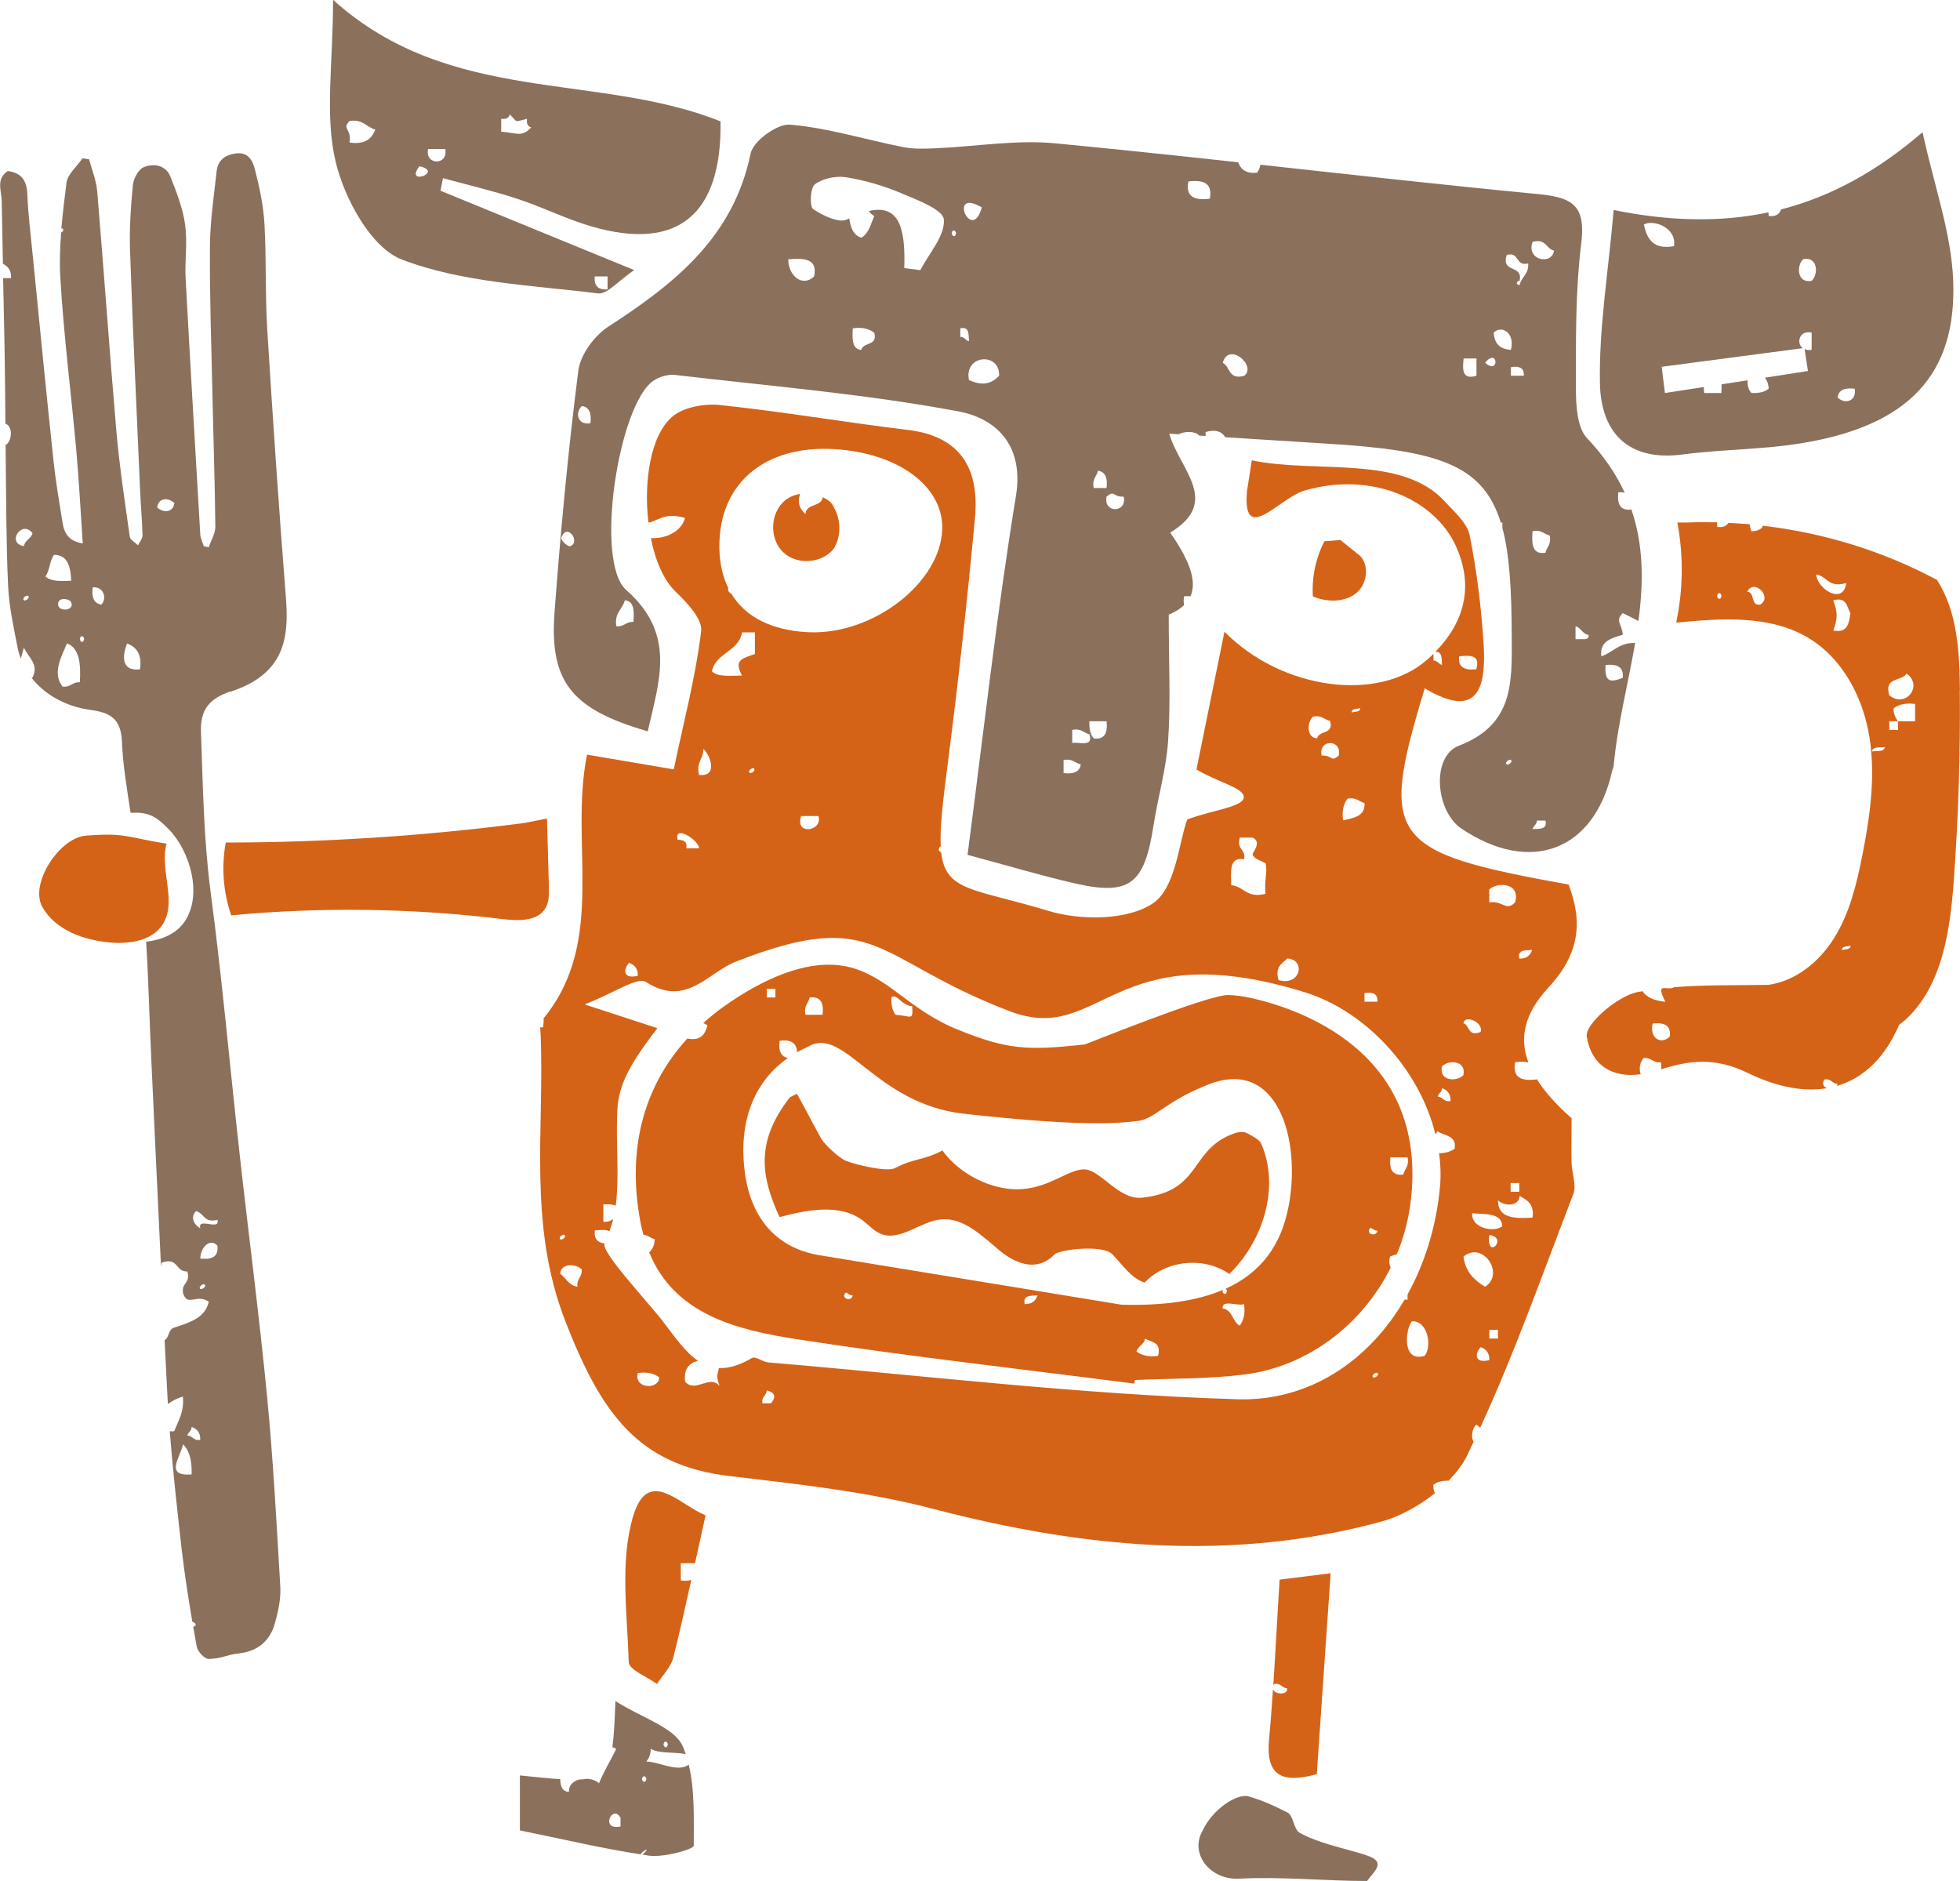 <svg width="198" height="190" viewBox="0 0 198 190" fill="none" xmlns="http://www.w3.org/2000/svg">
<g clip-path="url(#clip0_211_2707)">
<path d="M84.256 55.378C85.098 53.961 84.936 52.004 83.881 50.739L84.398 51.29C84.084 50.811 83.627 50.464 83.12 50.219C82.978 51.239 81.425 50.831 81.365 51.922C80.644 51.27 80.583 50.587 80.827 49.893C80.258 49.985 79.721 50.199 79.274 50.576C77.783 51.83 77.702 54.41 79.102 55.766C80.502 57.121 83.069 56.928 84.256 55.388V55.378Z" fill="#D46318"/>
<path d="M121.464 184.953C120.165 187.288 122.275 189.918 125.177 189.765C129.439 189.541 133.782 190 138.104 190C138.814 189.042 139.788 188.277 138.642 187.655C137.495 187.033 133.518 186.401 131.286 185.127C130.677 184.78 130.677 183.404 130.068 183.088C128.79 182.425 127.481 181.844 126.141 181.457C124.964 181.12 122.478 182.751 121.474 184.943L121.464 184.953Z" fill="#8B705C"/>
<path d="M65.294 177.95C65.527 177.603 65.751 177.246 65.73 176.645C66.573 177.165 68.155 176.941 69.272 177.185C69.18 176.93 69.099 176.665 68.987 176.421C68.145 174.484 64.939 173.586 62.169 171.823C62.098 173.811 62.027 175.32 61.864 176.482C61.986 176.523 62.118 176.574 62.25 176.645C61.692 177.838 61.002 178.888 60.515 180.132C60.221 179.846 59.764 179.703 59.308 179.673C59.064 179.714 58.79 179.744 58.486 179.754C57.897 179.928 57.431 180.335 57.471 180.998C56.781 180.967 56.619 180.407 56.588 179.714C55.472 179.642 54.143 179.51 52.52 179.336V184.892C56.954 185.79 60.83 186.717 64.716 187.309C64.756 187.247 64.797 187.186 64.858 187.105C65.659 186.524 65.264 187.013 64.919 187.339C65.132 187.37 65.345 187.411 65.558 187.441C67.06 187.645 70.083 186.799 70.083 186.432C70.083 183.72 70.195 180.825 69.576 178.245C68.521 179.092 66.451 177.909 65.284 177.94L65.294 177.95ZM67.465 176.207C67.384 176.706 67.029 176.451 67.029 176.207C67.11 175.707 67.465 175.962 67.465 176.207ZM62.686 184.495C60.566 184.933 61.885 182.17 62.686 183.618V184.495ZM64.858 179.703C64.939 179.204 65.294 179.459 65.294 179.703C65.213 180.203 64.858 179.948 64.858 179.703Z" fill="#8B705C"/>
<path d="M63.993 153.044C62.593 157.632 63.364 162.933 63.517 167.908C63.537 168.662 65.374 169.366 66.368 170.1C66.936 169.213 67.778 168.387 68.022 167.419C68.661 164.87 69.239 162.291 69.838 159.579C69.564 159.681 69.209 159.701 68.773 159.64V157.897H70.213C70.558 156.347 70.903 154.747 71.279 153.054C68.752 152.106 65.516 148.1 63.993 153.054V153.044Z" fill="#D46318"/>
<path d="M133.022 179.214C133.489 172.373 133.945 165.848 134.422 158.916C132.474 159.161 130.688 159.375 129.268 159.558C129.024 163.341 128.852 166.858 128.628 170.283C128.649 170.222 128.679 170.161 128.72 170.1C129.42 169.977 129.471 170.507 130.019 170.538C130.161 171.221 128.77 171.211 128.598 170.62C128.486 172.312 128.365 173.984 128.202 175.656C127.867 179.265 129.349 180.213 133.012 179.214H133.022Z" fill="#D46318"/>
<path d="M137.061 55.877L135.407 54.542C134.869 54.583 134.331 54.634 133.793 54.675C132.911 56.377 132.505 58.334 132.627 60.251C134.057 60.842 135.843 60.873 137.04 59.884C138.238 58.885 138.37 56.703 137.061 55.877Z" fill="#D46318"/>
<path d="M169.975 45.907C174.014 45.377 178.133 45.418 182.141 44.745C192.754 42.971 197.696 37.874 197.31 28.301C197.118 23.519 195.403 18.809 194.216 13.355C189.609 17.321 184.931 19.87 179.919 21.154C179.767 21.644 179.391 21.898 178.671 21.817C178.661 21.684 178.651 21.562 178.651 21.45C173.831 22.469 168.697 22.367 163.015 21.215C162.457 27.587 161.523 33.143 161.625 38.689C161.706 43.603 164.395 46.641 169.975 45.907ZM187.367 39.27C187.57 40.626 186.271 40.83 185.632 40.137C185.743 39.372 186.382 39.138 187.367 39.27ZM182.151 26.18C183.653 25.874 183.714 27.709 183.024 28.362C181.522 28.668 181.472 26.833 182.151 26.18ZM182.101 35.172C181.451 34.662 181.745 33.327 183.014 33.592V35.335C182.72 35.396 182.496 35.345 182.304 35.264L182.638 37.476C181.187 37.7 179.747 37.925 178.296 38.149C178.509 38.434 178.651 38.791 178.671 39.26C178.285 39.597 177.687 39.729 176.936 39.699C176.611 39.362 176.5 38.883 176.55 38.414C175.668 38.547 174.795 38.689 173.912 38.822C173.922 39.097 173.912 39.393 173.892 39.699H172.157C172.127 39.484 172.116 39.291 172.116 39.097C170.807 39.301 169.499 39.505 168.19 39.699L167.865 37.048C172.614 36.426 177.352 35.794 182.101 35.172ZM169.113 24.865C166.992 25.242 166.373 24.121 166.069 22.683C166.911 22.153 169.387 22.898 169.113 24.865Z" fill="#8B705C"/>
<path d="M197.991 69.702C197.95 65.858 197.747 61.801 195.677 58.579C190.228 55.663 184.222 53.818 178.093 53.105C177.992 53.41 177.657 53.635 176.936 53.665C176.825 53.39 176.774 53.166 176.754 52.952C176.033 52.891 175.323 52.86 174.603 52.819C174.41 53.135 174.045 53.298 173.466 53.227V52.758C172.441 52.738 171.407 52.738 170.382 52.778H169.448C170.077 56.122 170.037 59.578 169.327 62.892C173.903 62.453 178.834 62.086 182.761 64.482C186.18 66.572 188.209 70.477 188.848 74.442C189.488 78.408 188.909 82.476 188.128 86.421C187.56 89.296 186.86 92.202 185.317 94.699C183.836 97.115 181.431 99.093 178.641 99.481C175.475 99.542 172.269 99.46 169.134 99.715C168.829 99.899 168.454 99.817 168.17 99.807C168.089 99.807 168.007 99.827 167.926 99.838C167.733 99.919 167.754 100.225 168.231 101.193C167.216 101.081 166.374 100.796 165.927 100.123C165.765 100.154 165.593 100.174 165.43 100.205C163.391 100.612 160.093 103.457 160.296 104.711C160.773 107.647 162.894 108.901 165.745 108.513C165.552 107.963 165.653 107.28 166.059 106.862C166.841 106.811 166.972 107.392 167.794 107.3C167.835 107.575 167.835 107.81 167.815 108.014C170.635 107.117 173.202 106.75 176.581 108.391C179.544 109.818 182.223 110.308 184.556 109.92C184.232 109.788 184.019 109.492 184.303 109.043C185.003 108.921 185.054 109.451 185.602 109.482C185.622 109.563 185.602 109.624 185.591 109.686C188.29 108.89 190.441 106.801 191.852 103.518C192.045 103.375 192.237 103.222 192.42 103.069C196.205 99.644 196.996 94.057 197.372 88.96C197.838 82.557 198.041 76.135 197.98 69.712L197.991 69.702ZM173.466 60.2C173.547 59.701 173.903 59.956 173.903 60.2C173.821 60.7 173.466 60.445 173.466 60.2ZM177.809 61.077C176.805 61.209 177.322 59.813 176.51 59.772C177.19 58.386 179.118 60.322 177.809 61.077ZM183.461 58.029C184.597 58.192 184.678 59.425 186.505 58.895C186.231 61.128 183.623 59.558 183.461 58.029ZM185.196 63.697C185.652 62.463 185.652 61.882 185.196 60.639C186.586 60.261 186.555 61.311 186.931 61.944C186.779 62.953 186.647 63.983 185.196 63.687V63.697ZM168.687 104.69C167.876 105.547 166.597 104.945 166.952 103.385C168.089 103.263 168.819 103.548 168.687 104.69ZM186.068 95.963C186.078 95.535 186.596 95.627 186.941 95.525C186.931 95.953 186.403 95.862 186.068 95.963ZM189.112 75.9C189.183 75.39 189.904 75.533 190.411 75.462C190.34 75.972 189.62 75.829 189.112 75.9ZM192.593 68.05C194.307 69.192 192.552 71.608 190.858 70.232C190.289 68.356 192.095 68.856 192.593 68.05ZM193.465 72.852H191.73V73.729H190.858V72.852H191.73C191.497 72.505 191.274 72.148 191.294 71.547C191.801 71.18 192.461 70.976 193.465 71.109V72.852Z" fill="#D46318"/>
<path d="M55.45 89.632C55.389 87.318 55.318 85.004 55.257 82.68L52.974 83.128C42.97 84.433 32.894 85.096 22.808 85.106C22.352 87.543 22.545 90.112 23.356 92.457C32.488 91.6 41.722 91.733 50.823 92.844C52.406 93.038 54.385 93.068 55.146 91.661C55.47 91.05 55.46 90.326 55.44 89.632H55.45Z" fill="#D46318"/>
<path d="M16.814 85.218C12.755 84.576 12.725 84.087 8.636 84.413C5.977 84.647 2.954 89.296 4.283 91.621C5.602 93.945 8.433 94.964 11.091 95.199C13.049 95.372 15.322 95.056 16.408 93.415C17.94 91.09 16.103 87.91 16.824 85.218H16.814Z" fill="#D46318"/>
<path d="M33.645 -5.91325e-05C33.645 6.474 32.783 11.683 33.919 16.393C34.822 20.114 37.501 25.038 40.606 26.221C46.755 28.566 53.725 28.8 60.392 29.636C61.346 29.759 62.482 28.341 64.065 27.281C57.104 24.427 50.803 21.847 44.502 19.268L44.746 17.994C47.262 18.687 49.819 19.278 52.295 20.094C54.852 20.93 57.287 22.174 59.874 22.908C68.489 25.364 72.923 21.684 72.791 12.264C60.311 7.259 45.476 10.664 33.656 -0.01L33.645 -5.91325e-05ZM35.309 14.405C35.563 13.008 34.488 13.059 35.309 12.223C36.679 12.009 37.004 12.845 37.917 13.09C37.552 14.028 36.852 14.629 35.309 14.395V14.405ZM61.376 27.923V29.228C60.432 29.31 59.996 28.872 60.077 27.923H61.376ZM42.371 16.791C44.918 17.372 40.799 18.85 42.371 16.791V16.791ZM43.244 15.047H44.979C45.324 16.73 42.899 16.73 43.244 15.047ZM50.631 13.304V11.999C51.138 12.071 51.402 11.907 51.503 11.561C52.335 12.366 51.848 12.356 53.239 11.999C53.167 12.509 53.33 12.774 53.675 12.866C52.68 13.926 52.133 13.396 50.631 13.304Z" fill="#8B705C"/>
<path d="M165.511 62.749C166.029 58.916 166.069 55.103 164.781 51.402C164.781 51.433 164.781 51.453 164.781 51.473C163.634 51.606 163.36 50.872 163.482 49.73C163.746 49.7 163.949 49.73 164.131 49.771C163.269 47.915 162.051 46.08 160.337 44.276C159.312 43.195 159.2 40.942 159.2 39.23C159.2 34.377 159.139 29.473 159.728 24.671C160.184 21.011 159.129 19.971 155.568 19.625C146.142 18.718 136.726 17.668 127.32 16.638C127.279 16.913 127.188 17.188 126.995 17.443C125.889 17.566 125.351 17.117 125.077 16.393C118.918 15.72 112.749 15.068 106.58 14.476C102.623 14.099 98.575 14.803 94.567 14.976C93.461 15.027 92.324 15.068 91.259 14.864C87.433 14.11 83.659 12.917 79.803 12.591C78.515 12.478 76.09 14.252 75.826 15.506C74.081 23.988 68.125 28.668 61.458 32.99C60.048 33.908 58.638 35.814 58.425 37.425C57.39 45.53 56.629 53.686 56.02 61.842C55.492 68.886 57.765 71.659 65.436 73.871C66.582 68.794 68.348 64.064 63.264 59.599C60.007 56.744 62.493 40.82 66.014 38.455C66.613 38.047 67.506 37.792 68.206 37.874C77.764 38.995 87.383 39.79 96.829 41.554C100.482 42.237 103.485 44.837 102.633 50.087C100.695 61.933 99.376 73.882 97.742 86.35C101.639 87.39 105.028 88.409 108.457 89.204C114.109 90.519 115.6 89.357 116.524 83.414C116.97 80.539 117.812 77.694 118.005 74.809C118.269 70.915 118.066 66.98 118.066 62.086C118.736 61.811 119.243 61.485 119.618 61.118C119.568 60.873 119.558 60.567 119.618 60.221H120.268C121.029 58.487 119.852 56.173 118.218 53.798C123.373 50.658 119.192 47.467 118.117 43.807C118.431 43.827 118.746 43.848 119.06 43.868C119.669 43.552 120.704 43.511 121.161 44.001C121.374 44.011 121.587 44.031 121.79 44.041V43.644C122.845 43.318 123.505 43.654 123.768 44.164C127.208 44.388 130.567 44.602 133.915 44.806C145.127 45.479 149.784 46.845 151.611 52.788C151.661 52.788 151.712 52.788 151.773 52.788V53.339C152.493 56.02 152.706 59.578 152.717 64.319C152.727 68.856 152.97 73.188 147.369 75.329C144.559 76.41 145.025 81.946 147.623 83.689C154.604 88.389 161.057 85.942 162.853 77.898C162.894 77.704 163.005 77.531 163.015 77.338C163.391 73.239 164.466 69.08 165.187 64.951C163.533 64.89 162.965 65.909 161.757 66.297C161.605 64.686 162.833 64.472 163.928 64.115C163.878 63.034 163.117 62.769 163.928 61.933C164.476 62.188 165.004 62.463 165.532 62.739L165.511 62.749ZM57.582 55.174C57.369 55.235 56.608 54.573 56.71 54.297C57.298 52.717 58.719 54.817 57.582 55.174ZM59.642 42.757C58.293 42.961 58.09 41.656 58.78 41.014C59.541 41.115 59.774 41.768 59.642 42.757ZM63.122 60.639C64.076 60.7 64.056 61.739 63.995 62.82C63.214 62.759 63.072 63.35 62.26 63.258C62.047 61.882 62.879 61.556 63.122 60.639ZM82.239 27.934C80.94 29.106 79.6 27.679 79.631 26.19C81.193 26.068 82.634 26.078 82.239 27.934ZM87.017 35.345C86.074 35.284 86.084 34.244 86.145 33.164C87.149 33.021 87.809 33.235 88.316 33.602C88.702 34.999 87.19 34.509 87.017 35.345ZM92.984 27.291C92.436 27.22 91.898 27.149 91.35 27.077C91.462 23.356 90.995 20.563 87.768 21.317C87.921 21.521 88.093 21.705 88.316 21.827C87.961 22.643 87.758 23.591 87.017 24.009C86.196 23.774 85.932 22.979 85.79 22.061C85.719 22.092 85.658 22.123 85.577 22.163C84.775 22.571 83.121 21.786 82.147 21.123C81.772 20.869 81.853 18.962 82.32 18.616C83.121 18.024 84.44 17.749 85.445 17.902C87.332 18.198 89.219 18.748 90.985 19.492C92.608 20.175 95.267 21.154 95.348 22.174C95.48 23.805 93.856 25.579 92.974 27.291H92.984ZM96.139 23.57C96.221 23.071 96.576 23.326 96.576 23.57C96.494 24.07 96.139 23.815 96.139 23.57ZM99.183 20.95C98.169 24.661 95.672 18.891 99.183 20.95V20.95ZM97.012 33.164C97.935 32.96 97.844 33.785 97.885 34.468C97.529 34.387 97.448 34.03 97.012 34.03V33.164ZM97.885 38.394C97.357 35.794 101.05 35.559 100.928 37.955C100.096 38.842 99.183 38.964 97.885 38.394ZM110.913 47.548C111.674 47.65 111.907 48.303 111.785 49.292H110.487C110.304 48.384 110.781 48.14 110.923 47.548H110.913ZM107.443 78.082V76.777C108.346 76.593 108.589 77.073 109.178 77.215C109.076 77.98 108.427 78.204 107.443 78.092V78.082ZM108.315 75.034V73.729C109.228 73.545 109.462 74.024 110.05 74.167C110.487 75.482 109.076 74.942 108.315 75.044V75.034ZM110.487 74.595C110.152 74.208 110.02 73.606 110.05 72.852H111.785C111.907 73.994 111.623 74.728 110.487 74.595ZM111.785 50.169C112.648 49.445 112.343 50.209 113.52 50.169C113.865 51.851 111.44 51.851 111.785 50.169ZM122.216 20.073C120.735 20.257 119.74 19.941 120.045 18.33C121.526 18.147 122.52 18.463 122.216 20.073ZM125.696 37.955C124.083 38.414 124.296 37.038 123.525 36.65C124.113 34.468 126.985 36.956 125.696 37.955ZM149.155 37.955C147.704 38.394 147.735 37.354 147.856 36.212H149.155V37.955ZM152.199 77.205C151.976 76.981 152.514 76.644 152.635 76.767C152.859 76.991 152.321 77.327 152.199 77.205ZM162.193 67.173C163.33 67.051 164.06 67.337 163.928 68.478C162.701 68.927 162.082 68.978 162.193 67.173ZM150.028 36.64C151.347 35.029 151.489 37.965 150.028 36.64V36.64ZM150.9 33.592C151.682 32.807 153.082 33.622 152.635 35.335C151.529 35.284 150.951 34.703 150.9 33.592ZM152.635 37.955V37.089C153.508 36.936 153.995 37.18 153.934 37.955H152.635ZM153.508 28.8C153.011 28.719 153.264 28.362 153.508 28.362C153.883 26.669 151.611 27.648 152.209 25.742C153.549 25.416 153.041 26.935 154.381 26.608C154.452 27.689 153.701 27.954 153.508 28.79V28.8ZM154.817 83.75C154.898 83.393 155.253 83.312 155.253 82.883H156.126C156.329 83.811 155.507 83.709 154.827 83.75H154.817ZM156.116 55.837C154.756 56.041 154.726 54.909 154.817 53.655C155.72 53.472 155.963 53.951 156.552 54.093C156.735 55.001 156.258 55.245 156.116 55.837ZM154.817 24.437C156.207 24.06 156.156 25.12 156.988 25.314C156.806 26.792 154.157 26.333 154.817 24.437ZM160.032 64.564H159.16V63.258C159.728 63.411 159.839 64.023 160.468 64.135C160.55 64.502 160.296 64.543 160.032 64.574V64.564Z" fill="#8B705C"/>
<path d="M131.094 102.305C129.196 101.499 126.101 100.531 124.042 100.51C121.982 100.49 109.593 105.526 109.603 105.496C103.647 106.158 101.699 105.995 96.737 103.997C91.776 101.999 89.635 98.512 85.566 97.635C81.497 96.769 76.86 99.012 73.116 101.673C72.375 102.203 71.696 102.753 71.046 103.334C71.198 103.406 71.341 103.487 71.472 103.579C71.219 104.456 70.823 105.169 69.433 104.904C64.847 109.92 63.274 116.475 64.776 123.836C64.837 124.142 64.928 124.427 64.999 124.713C65.466 124.784 65.709 125.07 66.145 125.172C66.115 125.773 65.922 126.211 65.577 126.497C68.124 132.746 74.334 134.326 80.553 135.285C91.857 137.028 103.231 138.292 114.575 139.76C114.605 139.638 114.626 139.516 114.656 139.393C118.339 139.23 122.053 139.301 125.696 138.843C132.098 138.048 137.608 133.807 140.489 128.046C140.347 127.771 140.296 127.394 140.428 126.915C140.662 126.823 140.885 126.752 141.108 126.691C141.758 125.131 142.214 123.469 142.458 121.756C143.696 112.826 139.87 106.016 131.083 102.294L131.094 102.305ZM92.151 101.632C92.252 103.181 92.039 102.6 90.487 102.509C90.152 102.121 90.02 101.52 90.051 100.765C90.558 100.266 91.076 101.581 92.141 101.642L92.151 101.632ZM81.802 100.755C82.948 100.623 83.222 101.357 83.1 102.498H81.365C81.183 101.591 81.659 101.346 81.802 100.755ZM77.459 99.888H78.331V100.755H77.459V99.888ZM85.272 130.85C85.465 130.218 85.657 130.891 86.144 130.85C86.043 131.401 85.282 131.288 85.272 130.85ZM103.515 131.727C103.312 130.799 104.134 130.891 104.814 130.85C104.621 131.39 104.256 131.747 103.515 131.727ZM116.98 136.957C115.975 137.099 115.316 136.885 114.808 136.518C114.961 135.947 115.569 135.835 115.681 135.213C116.32 135.591 117.365 135.56 116.98 136.957ZM125.239 133.908C124.478 133.511 124.529 132.298 123.504 132.165C123.433 131.217 125.046 131.971 125.675 131.727C125.817 132.736 125.604 133.399 125.239 133.908ZM130.16 121.919C129.409 125.773 127.4 128.556 123.808 130.177C123.879 130.228 123.94 130.33 123.94 130.422C123.859 130.921 123.504 130.667 123.504 130.422C123.504 130.371 123.524 130.32 123.545 130.289C120.957 131.39 117.599 131.91 113.296 131.788L82.664 126.772C78.159 125.967 75.754 122.745 75.216 118.208C74.638 113.417 76.069 109.339 79.59 106.872C78.889 106.719 78.615 106.138 78.758 105.139C79.894 104.965 80.483 105.353 80.523 106.281C80.898 106.067 81.304 105.903 81.7 105.689C85.322 103.64 88.427 111.5 97.366 112.499C108.457 113.733 112.596 113.539 114.981 113.223C116.726 112.989 117.842 111.164 122.185 109.502C129.064 106.872 131.489 115.119 130.16 121.93V121.919ZM138.277 124.315C138.47 123.683 138.663 124.356 139.15 124.315C139.038 124.866 138.287 124.754 138.277 124.315ZM141.758 118.647C140.611 118.779 140.327 118.045 140.459 116.904H142.194C142.377 117.811 141.9 118.056 141.758 118.647Z" fill="#D46318"/>
<path d="M158.763 112.958C157.22 111.592 156.043 110.277 155.232 108.982C155.232 109.002 155.232 109.013 155.232 109.033C153.75 109.217 152.756 108.901 153.06 107.29C153.578 107.229 154.034 107.229 154.399 107.32C153.446 104.802 154.024 102.345 156.409 99.776C159.513 96.412 159.95 93.231 158.458 89.347C140.255 86.074 139.291 84.79 143.928 69.528C149.428 72.811 150.138 69.294 149.874 65.022C149.641 61.342 149.184 57.662 148.464 54.053C148.21 52.788 146.749 51.535 146.018 50.719C141.686 45.876 132.99 47.864 126.456 46.498C126.294 47.538 126.131 48.578 125.969 49.628C125.502 55.194 129.266 50.281 131.763 49.557C138.611 47.569 144.912 50.454 147.053 55.113C148.971 59.293 147.855 62.912 145.004 65.838C145.704 65.797 145.633 66.541 145.673 67.163C145.318 67.082 145.237 66.725 144.811 66.725V66.042C144.608 66.246 144.395 66.439 144.172 66.633C139.261 70.976 129.51 69.702 123.696 63.809C122.641 68.998 121.667 73.79 120.865 77.725C123.148 79.081 125.756 79.601 125.644 80.569C125.533 81.538 122.326 81.854 119.932 82.781C119.079 85.116 118.785 89.683 116.472 91.243C113.884 92.987 109.176 92.997 105.909 92.008C98.36 89.724 95.539 90.081 95.083 86.125C94.991 86.054 94.91 85.972 94.839 85.901C94.819 85.687 94.9 85.565 95.032 85.493C94.941 83.699 95.225 81.12 95.722 77.287C96.797 68.988 97.711 60.669 98.492 52.34C98.948 47.457 97.142 44.082 91.734 43.43C85.393 42.665 79.092 41.584 72.74 40.912C71.157 40.748 69.037 41.115 67.9 42.104C65.719 43.98 65.008 48.609 65.505 52.778C65.597 52.778 65.678 52.768 65.729 52.748C66.825 52.36 67.322 51.81 69.199 52.309C68.823 53.777 67.139 54.43 65.749 54.358C66.206 56.632 67.048 58.62 68.235 59.752C69.382 60.842 70.975 62.525 70.832 63.748C70.284 68.305 69.097 72.78 68.062 77.715C64.978 77.195 62.401 76.756 59.306 76.226C57.48 85.177 61.335 95.015 54.913 102.865C54.933 103.13 54.913 103.426 54.862 103.773H54.568C54.578 103.956 54.598 104.16 54.608 104.323C55.034 114.049 53.279 123.622 57.124 133.49C60.747 142.768 64.44 148.008 73.704 149.099C80.614 149.914 87.605 150.669 94.312 152.422C109.369 156.357 124.457 157.815 139.586 153.686C141.371 153.197 143.309 152.147 144.953 150.832C144.852 150.607 144.781 150.342 144.791 149.996C145.146 149.69 145.673 149.557 146.343 149.567C147.104 148.772 147.764 147.926 148.19 147.06C148.423 146.591 148.636 146.111 148.859 145.642C148.575 145.123 148.717 144.297 149.133 143.899C149.286 143.991 149.418 144.103 149.529 144.225C153.06 136.559 155.881 128.525 158.935 120.625C159.28 119.727 158.793 118.524 158.763 117.464C158.722 116.19 158.763 114.915 158.763 112.927V112.958ZM147.398 66.297C148.535 66.174 149.57 66.154 149.133 67.602C147.997 67.724 147.266 67.438 147.398 66.297ZM57.033 124.743C57.256 124.967 56.719 125.304 56.597 125.182C56.374 124.957 56.911 124.621 57.033 124.743ZM58.332 129.973C57.449 129.841 57.175 129.096 56.597 128.668C56.637 127.557 58.22 127.639 58.768 128.23C58.819 129.015 58.24 129.147 58.332 129.973ZM153.476 119.503V120.38H152.604V119.503H153.476ZM154.785 95.953C154.592 96.493 154.227 96.85 153.476 96.83C153.273 95.902 154.095 96.004 154.785 95.953ZM150.442 89.847C151.305 89.041 153.638 89.194 153.05 91.151C152.147 92.1 151.812 90.937 150.442 91.151V89.847ZM149.57 104.242C148.21 104.741 148.514 103.558 147.835 103.365C147.967 102.437 149.894 103.273 149.57 104.242ZM145.663 107.728C146.313 107.035 148.139 107.086 147.835 108.595C147.185 109.288 145.359 109.237 145.663 107.728ZM145.663 109.91C146.201 110.104 146.556 110.471 146.536 111.215C145.836 111.337 145.785 110.807 145.237 110.776C145.318 110.42 145.673 110.338 145.673 109.9L145.663 109.91ZM139.149 101.183H137.84V100.317C138.713 100.164 139.2 100.408 139.149 101.183ZM137.414 71.526C137.404 71.955 136.887 71.863 136.542 71.965C136.552 71.537 137.079 71.628 137.414 71.526ZM136.115 80.681C137.029 80.498 137.262 80.977 137.85 81.12C137.911 82.486 136.734 82.618 135.679 82.863C135.537 81.854 135.75 81.191 136.115 80.681ZM135.243 76.318C134.38 77.042 134.685 76.277 133.508 76.318C133.163 74.636 135.588 74.636 135.243 76.318ZM132.635 72.393C133.538 72.21 133.782 72.689 134.37 72.831C134.756 74.228 133.244 73.739 133.061 74.575C131.955 74.534 132.036 72.954 132.625 72.393H132.635ZM130.027 96.82C131.935 96.881 131.418 99.664 129.155 99.001C128.779 97.615 129.53 97.35 130.027 96.82ZM125.685 86.788C125.867 85.738 124.893 85.84 125.248 84.606H126.547C127.542 85.096 126.466 86.125 126.547 86.35C126.71 86.808 127.816 87.104 127.846 87.226C128.079 88.042 127.684 88.919 127.846 90.285C125.918 90.764 125.685 89.541 124.376 89.408C124.366 88.083 124.122 86.533 125.675 86.788H125.685ZM84.287 45.367C90.76 45.754 95.306 49.129 95.184 53.451C95.022 58.895 88.142 64.176 81.638 63.86C77.945 63.676 75.297 62.321 73.876 59.966C73.653 59.874 73.511 59.68 73.562 59.385C72.923 58.069 72.608 56.499 72.679 54.675C72.902 48.609 77.458 44.959 84.297 45.367H84.287ZM80.938 82.425H82.674C83.181 83.933 80.248 84.454 80.938 82.425ZM74.962 63.88H76.261V66.062C74.993 66.511 74.09 66.653 74.962 68.244C73.805 68.244 72.476 68.407 71.918 67.805C72.334 65.899 74.607 65.858 74.962 63.88ZM75.723 78.061C75.5 77.837 76.038 77.501 76.159 77.623C76.383 77.847 75.845 78.184 75.723 78.061ZM71.056 75.655C71.766 76.267 72.567 78.5 70.619 78.275C70.305 76.94 71.066 76.685 71.056 75.655ZM70.619 85.687H69.321C69.483 84.943 68.976 84.861 68.448 84.81C68.073 83.251 70.619 84.871 70.619 85.687ZM63.557 97.258C64.095 97.452 64.45 97.819 64.43 98.563C62.928 98.94 62.938 97.89 63.557 97.258ZM64.43 138.69C65.434 138.547 66.104 138.761 66.601 139.128C66.561 140.423 64.014 140.29 64.43 138.69ZM77.894 141.748H77.022C76.9 141.045 77.438 140.994 77.458 140.443C78.361 140.688 78.382 141.126 77.894 141.748ZM138.713 139.128C138.49 138.904 139.027 138.567 139.149 138.69C139.372 138.914 138.835 139.25 138.713 139.128ZM143.928 136.946C141.645 137.67 141.929 134.377 142.629 133.46C144.253 133.399 144.679 135.988 143.928 136.946ZM146.972 116.016C146.576 116.302 146.069 116.485 145.379 116.485C145.531 117.627 145.572 118.749 145.471 119.85C145.105 123.846 143.949 127.567 142.193 130.748V131.278H141.889C138.256 137.507 132.219 141.565 124.995 141.34C109.176 140.861 93.398 138.945 77.61 137.619C77.042 137.568 76.312 136.967 75.967 137.171C74.647 137.945 73.562 138.231 72.618 138.19C72.496 138.914 72.304 138.924 72.689 139.995C71.685 138.802 70.224 140.759 69.209 139.556C69.057 138.272 69.605 137.691 70.508 137.456C69.239 136.59 68.194 135.081 67.017 133.541C65.353 131.37 60.686 126.466 61.071 125.6C60.382 125.518 59.986 125.151 60.087 124.284C60.676 124.223 61.234 124.193 61.569 124.366C61.711 123.958 61.843 123.55 61.944 123.153C61.67 123.296 61.427 123.459 60.95 123.408V121.664C61.467 121.613 61.893 121.644 62.198 121.797C62.593 118.677 62.198 115.7 62.36 112.204C62.482 109.584 63.588 107.534 66.409 103.854C63.963 103.059 62.319 102.519 59.062 101.458C62.096 100.286 64.379 98.634 65.262 99.195C69.331 101.795 71.512 98.237 74.333 97.136C88.751 91.508 88.173 96.871 101.993 102.141C111.297 105.699 112.251 94.159 131.834 100.235C137.942 102.131 143.401 107.973 145.004 114.579C145.075 114.487 145.146 114.375 145.217 114.253C145.866 114.773 147.155 114.63 146.952 115.996L146.972 116.016ZM147.845 126.925C149.834 125.304 152.056 128.729 150.016 129.973C148.931 129.31 148.027 128.474 147.845 126.925ZM150.452 124.743C152.441 125.039 150.107 127.384 150.452 124.743V124.743ZM149.58 136.08C150.118 136.273 150.473 136.641 150.452 137.385C148.941 137.762 148.961 136.712 149.58 136.08ZM151.325 135.203H150.452V134.326H151.325V135.203ZM148.717 122.551C150.047 122.674 151.68 122.48 151.761 123.856C150.98 124.519 148.626 124.101 148.717 122.551ZM154.805 122.99C152.938 123.122 151.295 123.02 151.335 121.246C151.883 121.838 153.466 121.919 153.507 120.808C154.268 121.206 155.018 121.624 154.816 122.99H154.805Z" fill="#D46318"/>
<path d="M23.286 69.875C24.158 69.569 25.051 69.212 25.822 68.703C28.947 66.694 29.14 63.636 28.876 60.292C28.166 51.249 27.547 42.196 26.989 33.143C26.776 29.636 26.918 26.109 26.715 22.602C26.604 20.757 26.218 18.901 25.751 17.107C25.528 16.261 25.112 15.302 23.762 15.506C22.646 15.68 22.007 16.24 21.885 17.29C21.601 19.859 21.216 22.439 21.206 25.018C21.175 30.064 21.358 35.101 21.469 40.147C21.561 44.5 21.713 48.853 21.753 53.206C21.753 53.9 21.317 54.593 21.084 55.286L20.587 55.174C20.465 54.776 20.252 54.389 20.232 53.981C19.724 45.346 19.217 36.722 18.75 28.087C18.659 26.282 18.953 24.447 18.699 22.673C18.466 21.032 17.837 19.411 17.218 17.851C16.741 16.658 15.513 16.475 14.509 16.893C13.971 17.117 13.484 18.055 13.423 18.707C13.21 20.91 13.058 23.142 13.139 25.354C13.423 33.49 13.809 41.625 14.164 49.761C14.225 51.198 14.367 52.636 14.397 54.073C14.397 54.41 14.103 54.746 13.941 55.082C13.656 54.797 13.149 54.532 13.109 54.206C12.611 50.668 12.074 47.141 11.759 43.583C11.059 35.498 10.501 27.404 9.821 19.329C9.73 18.238 9.283 17.168 8.999 16.087C8.776 16.057 8.553 16.026 8.33 15.996C7.771 16.821 6.818 17.596 6.716 18.473C6.523 20.002 6.331 21.542 6.199 23.081C6.26 23.071 6.31 23.071 6.341 23.101C6.473 23.234 6.341 23.407 6.178 23.499C6.067 24.977 6.006 26.456 6.087 27.913C6.422 33.796 7.183 39.658 7.711 45.54C7.985 48.639 8.147 51.749 8.36 54.889C7.132 54.705 6.513 54.053 6.321 52.809C5.996 50.76 5.641 48.721 5.417 46.661C4.697 39.882 4.027 33.092 3.358 26.302C3.135 24.07 2.861 21.847 2.759 19.605C2.698 18.228 2.171 17.453 0.78 17.28C-0.427 18.086 0.151 19.248 0.172 20.318C0.222 22.418 0.253 24.529 0.293 26.629C0.77 26.914 1.166 27.271 1.115 28.097H0.314C0.364 30.554 0.425 33.011 0.466 35.468C0.507 37.904 0.527 40.351 0.547 42.788C1.318 43.093 1.207 44.398 0.669 44.898C0.628 44.898 0.598 44.877 0.567 44.877C0.567 45.357 0.567 45.825 0.578 46.305C0.638 50.607 0.618 54.919 0.821 59.221C0.923 61.322 1.389 63.422 1.795 65.501C1.866 65.858 1.978 66.205 2.1 66.541C2.211 66.072 2.373 65.644 2.404 65.41C2.992 66.582 3.936 67.102 3.277 68.458C3.236 68.458 3.206 68.458 3.175 68.448C4.545 70.211 6.706 71.374 9.091 71.7C11.1 71.975 12.206 72.546 12.317 74.881C12.368 76.104 12.49 77.327 12.662 78.541C12.825 79.723 13.007 80.916 13.19 82.099C14.894 82.027 15.635 82.323 17.035 83.75C19.166 85.922 20.495 90.305 18.679 93.048C17.827 94.343 16.335 94.934 14.762 95.127C15.016 99.124 15.097 103.13 15.29 107.137C15.615 114.069 15.929 120.992 16.264 127.924C16.295 127.812 16.315 127.69 16.315 127.547C18.07 126.945 17.685 128.495 18.922 128.424C19.278 129.657 18.314 129.555 18.486 130.605C18.953 132.063 19.805 130.636 21.094 131.482C20.729 133.144 19.136 133.582 17.614 134.102C16.995 134.235 17.106 135.101 16.629 135.376C16.731 137.303 16.812 139.24 16.924 141.167C16.934 141.381 16.954 141.605 16.964 141.82C17.401 141.503 17.877 141.228 18.476 141.075C18.618 142.676 17.999 143.502 17.604 144.562C17.431 144.592 17.279 144.582 17.147 144.562C17.461 148.517 17.898 152.473 18.344 156.418C18.628 158.896 19.014 161.363 19.43 163.82C19.613 163.85 19.775 163.983 19.775 164.177C19.694 164.238 19.602 164.289 19.521 164.34C19.633 165.002 19.755 165.675 19.876 166.338C19.968 166.827 20.678 167.582 21.084 167.572C22.494 167.531 22.727 167.174 24.138 167.011C26.045 166.797 27.283 165.747 27.78 163.942C28.095 162.78 28.379 161.526 28.318 160.343C27.943 153.9 27.598 147.447 26.979 141.024C26.177 132.807 25.102 124.621 24.189 116.414C23.215 107.667 22.443 98.9 21.287 90.183C20.576 84.8 20.505 79.529 20.302 73.943C20.221 71.669 21.145 70.578 23.275 69.844L23.286 69.875ZM2.414 60.628C2.191 60.404 2.729 60.068 2.85 60.19C3.074 60.414 2.536 60.751 2.414 60.628ZM2.414 55.164C0.598 54.868 2.211 52.452 3.287 53.859C3.135 54.43 2.526 54.542 2.414 55.164ZM5.458 56.041C6.889 56.061 7.122 57.285 7.193 58.661C6.118 58.722 5.103 58.732 4.585 58.222C5.032 57.651 5.012 56.612 5.458 56.041ZM5.894 60.842C6.047 60.312 7.051 60.486 7.193 60.842C7.589 61.78 5.6 61.852 5.894 60.842ZM8.066 68.917C7.284 68.866 7.153 69.447 6.331 69.355C5.194 67.999 6.31 66.113 6.767 64.992C8.035 65.461 8.177 67.071 8.066 68.917ZM8.066 64.553C8.147 64.054 8.502 64.309 8.502 64.553C8.411 65.053 8.066 64.798 8.066 64.553ZM10.237 61.067C9.476 60.965 9.243 60.312 9.364 59.323C10.582 59.252 10.785 60.557 10.237 61.067ZM14.143 67.612C12.155 67.836 12.388 66.144 12.835 64.992C13.768 65.359 14.367 66.062 14.143 67.612ZM15.879 51.249C16 50.24 17.035 50.25 17.614 50.811C17.492 51.82 16.457 51.81 15.879 51.249ZM18.486 145.887C19.156 146.519 19.399 147.59 19.359 148.935C16.569 149.139 18.222 147.233 18.486 145.887ZM18.922 145.01C19.004 144.654 19.359 144.572 19.359 144.134C19.897 144.327 20.252 144.694 20.232 145.439C19.531 145.561 19.481 145.021 18.922 145V145.01ZM20.232 130.187C20.008 129.963 20.546 129.627 20.668 129.749C20.891 129.973 20.353 130.31 20.232 130.187ZM20.232 127.129C20.262 125.956 21.226 125.029 21.966 125.824C22.098 126.976 21.368 127.251 20.232 127.129ZM21.966 123.204C22.281 124.386 19.917 122.888 20.232 124.081C19.531 123.652 19.237 122.918 19.795 122.337C20.627 122.521 20.587 123.581 21.966 123.214V123.204Z" fill="#8B705C"/>
<path d="M79.803 110.827C76.262 115.364 76.891 118.861 78.748 122.939C81.589 122.195 84.897 121.532 87.22 123.326C87.778 123.754 88.255 124.315 88.905 124.6C90.883 125.477 92.902 123.387 95.053 123.173C97.367 122.949 99.244 124.886 101.04 126.364C102.836 127.842 104.936 128.393 106.539 126.701C106.976 126.242 111.359 125.661 112.374 126.701C113.388 127.74 114.251 129.117 115.631 129.555C117.782 127.282 121.627 126.884 124.184 128.689C127.614 125.355 129.339 119.86 127.39 115.486C127.228 115.109 126.366 114.681 126.011 114.477C125.493 114.192 124.844 114.396 124.296 114.63C120.166 116.363 121.313 120.349 115.357 120.981C113.013 121.226 111.136 118.117 109.522 118.117C107.909 118.117 106.123 119.921 103.191 120.115C100.259 120.308 96.91 118.606 95.206 116.21C93.136 117.281 92.476 116.924 90.406 117.994C89.574 118.422 86.307 117.607 85.445 117.25C84.775 116.975 83.314 115.639 82.959 115.007C81.498 112.387 81.964 113.101 80.503 110.481" fill="#D46318"/>
</g>
<defs>
<clipPath id="clip0_211_2707">
<rect width="198" height="190" fill="white"/>
</clipPath>
</defs>
</svg>
